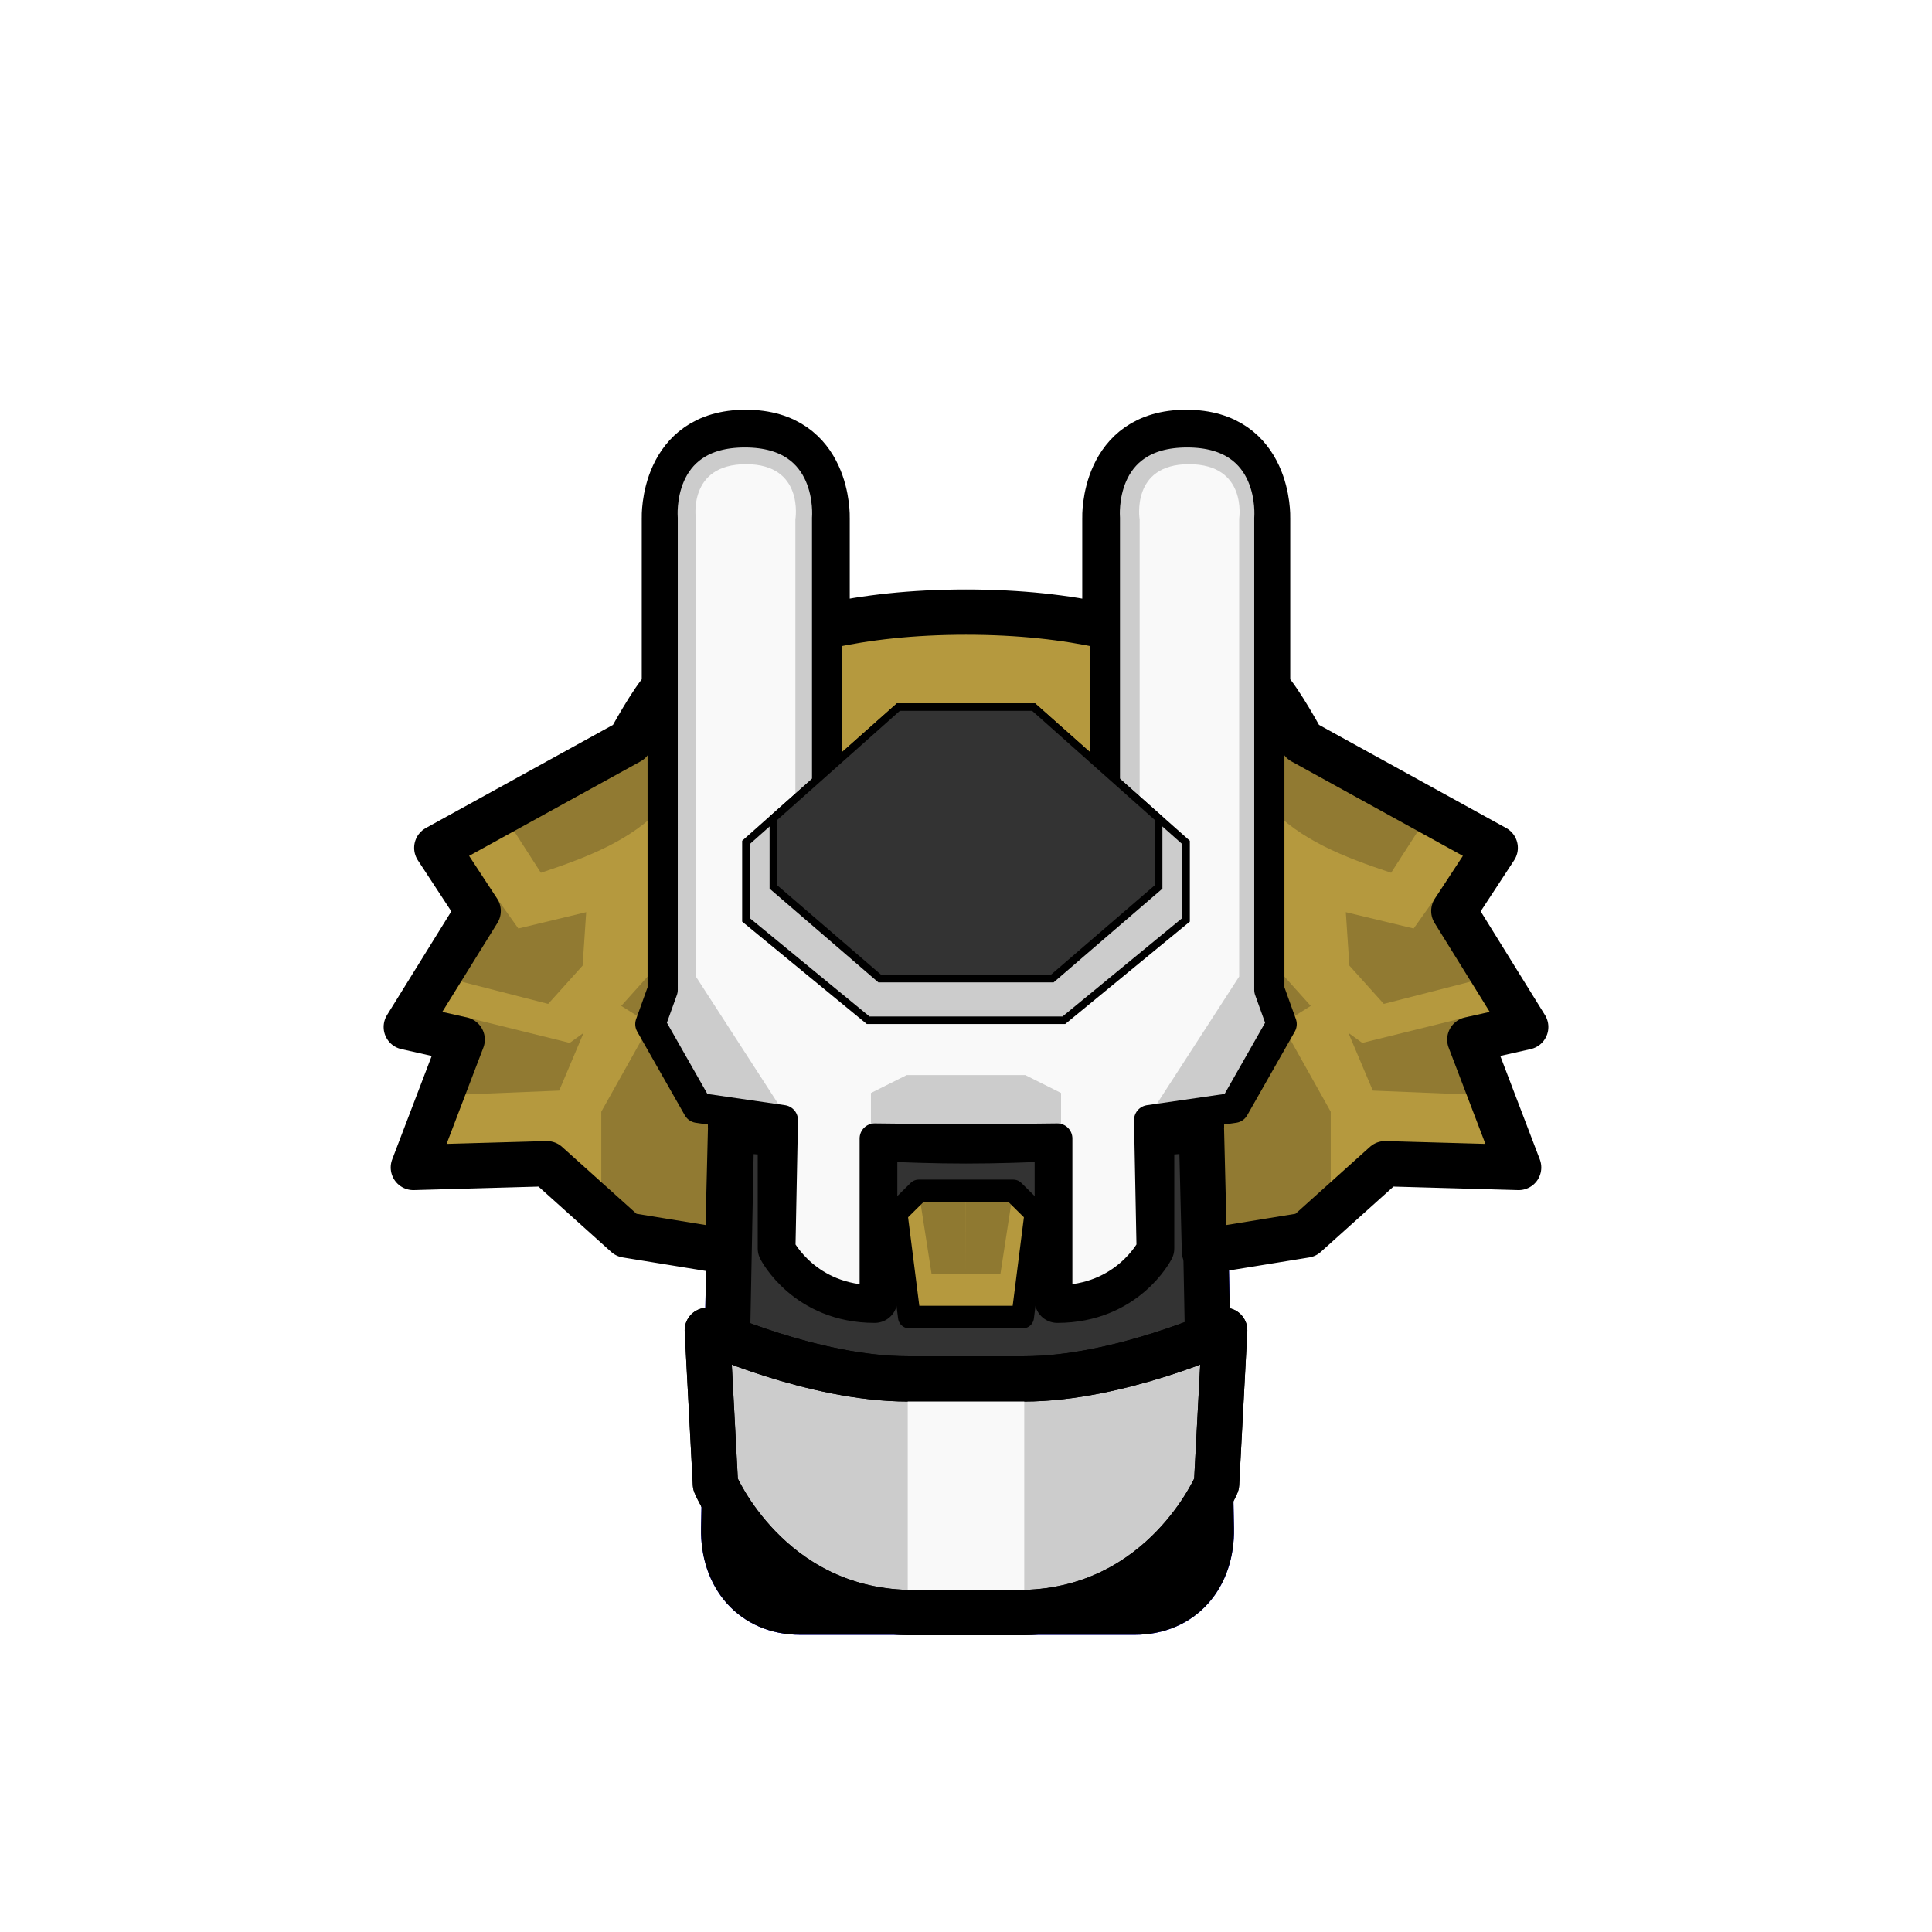 <?xml version="1.0" encoding="UTF-8" standalone="no"?>
<!-- Created with Inkscape (http://www.inkscape.org/) -->

<svg
   width="1280"
   height="1280"
   viewBox="0 0 338.667 338.667"
   version="1.1"
   id="svg5"
   inkscape:version="1.1 (c68e22c387, 2021-05-23)"
   sodipodi:docname="PrestigeCataphractArmor_Male_south.svg"
   inkscape:export-filename="C:\Program Files (x86)\Steam\steamapps\common\RimWorld\Mods\Madness Pawns\Textures\Things\Pawn\Humanlike\Apparel\PrestigeCataphractArmor\PrestigeCataphractArmor_Male_south.png"
   inkscape:export-xdpi="19.200001"
   inkscape:export-ydpi="19.200001"
   xmlns:inkscape="http://www.inkscape.org/namespaces/inkscape"
   xmlns:sodipodi="http://sodipodi.sourceforge.net/DTD/sodipodi-0.dtd"
   xmlns="http://www.w3.org/2000/svg"
   xmlns:svg="http://www.w3.org/2000/svg">
  <sodipodi:namedview
     id="namedview7"
     pagecolor="#ffffff"
     bordercolor="#111111"
     borderopacity="1"
     inkscape:pageshadow="0"
     inkscape:pageopacity="0"
     inkscape:pagecheckerboard="1"
     inkscape:document-units="px"
     showgrid="false"
     showguides="true"
     units="px"
     inkscape:snap-bbox="true"
     inkscape:snap-object-midpoints="true"
     inkscape:bbox-paths="false"
     inkscape:bbox-nodes="true"
     inkscape:snap-bbox-midpoints="true"
     inkscape:snap-page="true"
     inkscape:zoom="1"
     inkscape:cx="524.99999"
     inkscape:cy="621.49998"
     inkscape:window-width="1920"
     inkscape:window-height="1017"
     inkscape:window-x="-8"
     inkscape:window-y="-8"
     inkscape:window-maximized="1"
     inkscape:current-layer="layer2"
     inkscape:guide-bbox="true"
     inkscape:snap-smooth-nodes="true"
     inkscape:object-paths="true">
    <sodipodi:guide
       position="169.333,169.333"
       orientation="1,0"
       id="guide991" />
  </sodipodi:namedview>
  <defs
     id="defs2">
    <inkscape:path-effect
       effect="mirror_symmetry"
       start_point="169.333,181.404"
       end_point="169.333,195.495"
       center_point="169.333,188.449"
       id="path-effect7258"
       is_visible="true"
       lpeversion="1.1"
       mode="free"
       discard_orig_path="false"
       fuse_paths="false"
       oposite_fuse="false"
       split_items="false"
       split_open="false" />
    <inkscape:path-effect
       effect="mirror_symmetry"
       start_point="169.333,160.281"
       end_point="169.333,178.386"
       center_point="169.333,169.333"
       id="path-effect7180"
       is_visible="true"
       lpeversion="1.1"
       mode="free"
       discard_orig_path="false"
       fuse_paths="false"
       oposite_fuse="false"
       split_items="false"
       split_open="false" />
    <inkscape:path-effect
       effect="mirror_symmetry"
       start_point="169.333,132.384"
       end_point="169.333,155.667"
       center_point="169.333,144.025"
       id="path-effect7121"
       is_visible="true"
       lpeversion="1.1"
       mode="free"
       discard_orig_path="false"
       fuse_paths="false"
       oposite_fuse="false"
       split_items="false"
       split_open="false" />
    <inkscape:path-effect
       effect="mirror_symmetry"
       start_point="640,286.469"
       end_point="640,740.043"
       center_point="640,513.256"
       id="path-effect5056"
       is_visible="true"
       lpeversion="1.1"
       mode="free"
       discard_orig_path="false"
       fuse_paths="false"
       oposite_fuse="false"
       split_items="false"
       split_open="false" />
    <inkscape:path-effect
       effect="mirror_symmetry"
       start_point="169.333,94.024"
       end_point="169.333,141.658"
       center_point="169.333,117.841"
       id="path-effect18266"
       is_visible="true"
       lpeversion="1.1"
       mode="free"
       discard_orig_path="false"
       fuse_paths="false"
       oposite_fuse="false"
       split_items="false"
       split_open="false" />
    <inkscape:path-effect
       effect="mirror_symmetry"
       start_point="169.333,95.223"
       end_point="169.333,200.265"
       center_point="169.333,147.744"
       id="path-effect17889"
       is_visible="true"
       lpeversion="1.1"
       mode="free"
       discard_orig_path="false"
       fuse_paths="false"
       oposite_fuse="false"
       split_items="false"
       split_open="false" />
    <inkscape:path-effect
       effect="mirror_symmetry"
       start_point="169.333,78.262"
       end_point="169.333,228.825"
       center_point="169.333,153.544"
       id="path-effect17580"
       is_visible="true"
       lpeversion="1.1"
       mode="free"
       discard_orig_path="false"
       fuse_paths="false"
       oposite_fuse="false"
       split_items="false"
       split_open="false" />
    <inkscape:path-effect
       effect="mirror_symmetry"
       start_point="169.333,188.449"
       end_point="169.333,199.751"
       center_point="169.333,194.1"
       id="path-effect16602"
       is_visible="true"
       lpeversion="1.1"
       mode="free"
       discard_orig_path="false"
       fuse_paths="false"
       oposite_fuse="false"
       split_items="false"
       split_open="false" />
    <inkscape:path-effect
       effect="mirror_symmetry"
       start_point="169.333,159.74"
       end_point="169.333,219.65"
       center_point="169.333,189.695"
       id="path-effect16438"
       is_visible="true"
       lpeversion="1.1"
       mode="free"
       discard_orig_path="false"
       fuse_paths="false"
       oposite_fuse="false"
       split_items="false"
       split_open="false" />
    <inkscape:path-effect
       effect="mirror_symmetry"
       start_point="169.313,202.515"
       end_point="169.354,242.682"
       center_point="169.333,222.599"
       id="path-effect15063"
       is_visible="true"
       lpeversion="1.1"
       mode="free"
       discard_orig_path="false"
       fuse_paths="false"
       oposite_fuse="false"
       split_items="false"
       split_open="false" />
    <inkscape:path-effect
       effect="mirror_symmetry"
       start_point="169.333,234.017"
       end_point="169.333,282.666"
       center_point="169.333,258.342"
       id="path-effect13951"
       is_visible="true"
       lpeversion="1.1"
       mode="free"
       discard_orig_path="false"
       fuse_paths="false"
       oposite_fuse="false"
       split_items="false"
       split_open="false" />
    <inkscape:path-effect
       effect="mirror_symmetry"
       start_point="169.333,234.017"
       end_point="169.333,282.666"
       center_point="169.333,258.342"
       id="path-effect12692"
       is_visible="true"
       lpeversion="1.1"
       mode="free"
       discard_orig_path="false"
       fuse_paths="false"
       oposite_fuse="false"
       split_items="false"
       split_open="false" />
    <inkscape:path-effect
       effect="mirror_symmetry"
       start_point="169.333,210.617"
       end_point="169.333,231.044"
       center_point="169.333,220.83"
       id="path-effect12532"
       is_visible="true"
       lpeversion="1.1"
       mode="free"
       discard_orig_path="false"
       fuse_paths="false"
       oposite_fuse="false"
       split_items="false"
       split_open="false" />
    <inkscape:path-effect
       effect="mirror_symmetry"
       start_point="169.333,193.56"
       end_point="169.333,244.379"
       center_point="169.333,218.97"
       id="path-effect11415"
       is_visible="true"
       lpeversion="1.1"
       mode="free"
       discard_orig_path="false"
       fuse_paths="false"
       oposite_fuse="false"
       split_items="false"
       split_open="false" />
    <inkscape:path-effect
       effect="mirror_symmetry"
       start_point="169.333,123.944"
       end_point="169.333,178.842"
       center_point="169.333,151.393"
       id="path-effect10984"
       is_visible="true"
       lpeversion="1.1"
       mode="free"
       discard_orig_path="false"
       fuse_paths="false"
       oposite_fuse="false"
       split_items="false"
       split_open="false" />
    <inkscape:path-effect
       effect="mirror_symmetry"
       start_point="640,445.383"
       end_point="640,1066.385"
       center_point="640,755.884"
       id="path-effect10681"
       is_visible="true"
       lpeversion="1.1"
       mode="free"
       discard_orig_path="false"
       fuse_paths="false"
       oposite_fuse="false"
       split_items="false"
       split_open="false" />
    <inkscape:path-effect
       effect="mirror_symmetry"
       start_point="167.43,194.804"
       end_point="167.43,198.725"
       center_point="167.43,196.764"
       id="path-effect6561"
       is_visible="true"
       lpeversion="1.1"
       mode="free"
       discard_orig_path="false"
       fuse_paths="false"
       oposite_fuse="false"
       split_items="false"
       split_open="false" />
    <inkscape:path-effect
       effect="mirror_symmetry"
       start_point="169.333,85.377"
       end_point="169.333,231.71"
       center_point="169.333,158.543"
       id="path-effect5636"
       is_visible="true"
       lpeversion="1.1"
       mode="free"
       discard_orig_path="false"
       fuse_paths="false"
       oposite_fuse="false"
       split_items="false"
       split_open="false" />
    <inkscape:path-effect
       effect="mirror_symmetry"
       start_point="169.333,78.262"
       end_point="169.333,228.825"
       center_point="169.333,153.544"
       id="path-effect2161"
       is_visible="true"
       lpeversion="1.1"
       mode="free"
       discard_orig_path="false"
       fuse_paths="false"
       oposite_fuse="false"
       split_items="false"
       split_open="false" />
    <inkscape:path-effect
       effect="mirror_symmetry"
       start_point="169.333,-5"
       end_point="169.333,81.916"
       center_point="169.333,38.458"
       id="path-effect870"
       is_visible="true"
       lpeversion="1.1"
       mode="free"
       discard_orig_path="false"
       fuse_paths="false"
       oposite_fuse="false"
       split_items="false"
       split_open="false" />
    <inkscape:path-effect
       effect="mirror_symmetry"
       start_point="640,475.309"
       end_point="640,1047.449"
       center_point="640,761.379"
       id="path-effect1473"
       is_visible="true"
       lpeversion="1.1"
       mode="free"
       discard_orig_path="false"
       fuse_paths="false"
       oposite_fuse="false"
       split_items="false"
       split_open="false" />
    <inkscape:path-effect
       effect="mirror_symmetry"
       start_point="640,445.383"
       end_point="640,1066.385"
       center_point="640,755.884"
       id="path-effect1068"
       is_visible="true"
       lpeversion="1.1"
       mode="free"
       discard_orig_path="false"
       fuse_paths="false"
       oposite_fuse="false"
       split_items="false"
       split_open="false" />
    <inkscape:path-effect
       effect="mirror_symmetry"
       start_point="169.333,77.866"
       end_point="169.333,240.122"
       center_point="169.333,158.994"
       id="path-effect9051"
       is_visible="true"
       lpeversion="1.1"
       mode="free"
       discard_orig_path="false"
       fuse_paths="false"
       oposite_fuse="false"
       split_items="false"
       split_open="false" />
    <inkscape:path-effect
       effect="mirror_symmetry"
       start_point="169.333,113.226"
       end_point="169.333,205.45"
       center_point="169.333,159.338"
       id="path-effect9421"
       is_visible="true"
       lpeversion="1.1"
       mode="free"
       discard_orig_path="false"
       fuse_paths="false"
       oposite_fuse="false"
       split_items="false"
       split_open="false" />
    <inkscape:path-effect
       effect="mirror_symmetry"
       start_point="169.333,176.907"
       end_point="169.333,215.104"
       center_point="169.333,196.005"
       id="path-effect9520"
       is_visible="true"
       lpeversion="1.1"
       mode="free"
       discard_orig_path="false"
       fuse_paths="false"
       oposite_fuse="false"
       split_items="false"
       split_open="false" />
    <inkscape:path-effect
       effect="mirror_symmetry"
       start_point="169.333,229.979"
       end_point="169.333,308.781"
       center_point="169.333,269.38"
       id="path-effect3096"
       is_visible="true"
       lpeversion="1.1"
       mode="free"
       discard_orig_path="false"
       fuse_paths="false"
       oposite_fuse="false"
       split_items="false"
       split_open="false" />
    <inkscape:path-effect
       effect="mirror_symmetry"
       start_point="169.333,235.461"
       end_point="169.333,280.456"
       center_point="169.333,257.959"
       id="path-effect4121"
       is_visible="true"
       lpeversion="1.1"
       mode="free"
       discard_orig_path="false"
       fuse_paths="false"
       oposite_fuse="false"
       split_items="false"
       split_open="false" />
    <inkscape:path-effect
       effect="mirror_symmetry"
       start_point="169.333,115.773"
       end_point="169.333,195.8"
       center_point="169.333,155.787"
       id="path-effect12664"
       is_visible="true"
       lpeversion="1.1"
       mode="free"
       discard_orig_path="false"
       fuse_paths="false"
       oposite_fuse="false"
       split_items="false"
       split_open="false" />
    <inkscape:path-effect
       effect="mirror_symmetry"
       start_point="169.333,115.773"
       end_point="169.333,195.8"
       center_point="169.333,155.787"
       id="path-effect13903"
       is_visible="true"
       lpeversion="1.1"
       mode="free"
       discard_orig_path="false"
       fuse_paths="false"
       oposite_fuse="false"
       split_items="false"
       split_open="false" />
    <inkscape:path-effect
       effect="mirror_symmetry"
       start_point="169.333,184.02"
       end_point="169.333,215.968"
       center_point="169.333,199.994"
       id="path-effect11442"
       is_visible="true"
       lpeversion="1.1"
       mode="free"
       discard_orig_path="false"
       fuse_paths="false"
       oposite_fuse="false"
       split_items="false"
       split_open="false" />
    <inkscape:path-effect
       effect="mirror_symmetry"
       start_point="169.333,176.907"
       end_point="169.333,215.104"
       center_point="169.333,196.005"
       id="path-effect11098"
       is_visible="true"
       lpeversion="1.1"
       mode="free"
       discard_orig_path="false"
       fuse_paths="false"
       oposite_fuse="false"
       split_items="false"
       split_open="false" />
    <inkscape:path-effect
       effect="mirror_symmetry"
       start_point="169.333,77.866"
       end_point="169.333,240.122"
       center_point="169.333,158.994"
       id="path-effect971"
       is_visible="true"
       lpeversion="1.1"
       mode="free"
       discard_orig_path="false"
       fuse_paths="false"
       oposite_fuse="false"
       split_items="false"
       split_open="false" />
  </defs>
  <g
     inkscape:label="Reference"
     inkscape:groupmode="layer"
     id="layer1"
     style="display:inline"
     sodipodi:insensitive="true">
    <path
       id="rect883"
       style="display:inline;fill:#ff0000;fill-opacity:1;stroke:#0000ff;stroke-width:30;stroke-linecap:round;stroke-linejoin:round;stroke-miterlimit:4;stroke-dasharray:none"
       d="m 584.916,445.383 c -63.186,0 -96.145,46.139 -97.947,139.545 l -8.223,426.191 c -0.613,31.75 19.183,55.266 50.67,55.266 H 640 750.584 c 31.487,0 51.282,-23.516 50.67,-55.266 L 793.031,584.928 C 791.229,491.521 758.27,445.383 695.084,445.383 H 640 Z"
       transform="scale(0.265)" />
  </g>
  <g
     inkscape:groupmode="layer"
     id="layer2"
     inkscape:label="Body"
     style="display:inline">
    <path
       id="rect883-2"
       style="display:inline;fill:#333333;fill-opacity:1;stroke:#000000;stroke-width:30;stroke-linecap:round;stroke-linejoin:round;stroke-miterlimit:4;stroke-dasharray:none"
       d="m 640,445.383 h -55.084 c -63.186,0 -96.145,46.139 -97.947,139.545 l -8.223,426.191 c -0.613,31.75 19.183,55.266 50.67,55.266 H 640 m 2e-5,-621.002 H 695.084 c 63.186,0 96.145,46.139 97.947,139.545 l 8.223,426.191 c 0.613,31.75 -19.183,55.266 -50.67,55.266 H 640"
       transform="matrix(0.265,0,0,0.265,-2.6458334e-6,0)"
       sodipodi:nodetypes="csccsc"
       inkscape:path-effect="#path-effect1068"
       inkscape:original-d="m 640,445.38281 h -55.08398 c -63.18588,0 -96.14523,46.13859 -97.94727,139.54492 l -8.22266,426.19137 c -0.61254,31.7498 19.1831,55.2657 50.66993,55.2657 H 640" />
    <path
       style="fill:#b5993e;fill-opacity:1;stroke:#000000;stroke-width:0;stroke-linecap:butt;stroke-linejoin:miter;stroke-miterlimit:4;stroke-dasharray:none;stroke-opacity:1"
       d="m 169.333,107.298 c -46.535,0 -58.959,22.69 -58.959,22.69 L 96.145,140.949 v 0 l -19.579,7.673 7.257,11.073 -12.604,20.329 9.801,2.207 -8.561,22.42 23.414,-0.661 13.924,12.512 17.739,2.885 0.529,-21.449 c 0,0 22.805,2.058 41.268,2.058 m -2e-5,-92.696 c 46.535,0 58.959,22.69 58.959,22.69 l 14.23,10.961 v 0 l 19.579,7.673 -7.257,11.073 12.604,20.329 -9.801,2.207 8.561,22.42 -23.414,-0.661 -13.924,12.512 -17.739,2.885 -0.529,-21.449 c 0,0 -22.805,2.058 -41.268,2.058"
       id="path868"
       sodipodi:nodetypes="cccccccccccccc"
       inkscape:original-d="m 169.33332,107.29786 c -46.53468,0 -58.95882,22.69022 -58.95882,22.69022 L 96.144886,140.9487 v 0 l -19.579166,7.67292 7.25676,11.07283 -12.604074,20.32867 9.800835,2.20685 -8.560765,22.41974 23.414413,-0.66056 13.924391,12.51191 17.73883,2.88463 0.5288,-21.44932 c 0,0 22.80458,2.05789 41.26843,2.05789"
       inkscape:path-effect="#path-effect870" />
    <path
       style="opacity:0.2;fill:#000000;stroke:#000000;stroke-width:0;stroke-linecap:butt;stroke-linejoin:miter;stroke-miterlimit:4;stroke-dasharray:none;stroke-opacity:1"
       d="m 127.536,219.386 -22.135,-6.835 v -17.68 l 8.6,-15.346 -5.099,-3.199 15.115,-16.85 3.519,59.91 m 83.594,0 22.135,-6.835 v -17.68 l -8.6,-15.346 5.099,-3.199 -15.115,-16.85 -3.519,59.91"
       id="path16110"
       sodipodi:nodetypes="ccccccc"
       inkscape:path-effect="#path-effect16438"
       inkscape:original-d="m 127.53611,219.38569 -22.13546,-6.83527 v -17.67973 l 8.59962,-15.34624 -5.09861,-3.19888 15.11543,-16.84967 3.51902,59.90979" />
    <path
       id="path868-7"
       style="display:inline;fill:none;stroke:#000000;stroke-width:7.938;stroke-linecap:butt;stroke-linejoin:round;stroke-miterlimit:4;stroke-dasharray:none;stroke-opacity:1"
       d="m 169.333,107.298 c -9.466,0 -17.521,0.939 -24.347,2.435 V 90.761 c 0,0 0.488,-14.966 -14.261,-14.966 -14.749,-10e-7 -14.261,14.966 -14.261,14.966 v 29.785 c -2.139,2.139 -6.09,9.442 -6.09,9.442 l -33.809,18.634 7.257,11.073 -12.604,20.329 9.801,2.207 -8.561,22.42 23.414,-0.661 13.924,12.512 17.739,2.885 0.529,-21.449 c 0,0 2.987,0.359 8.729,0.735 l 4e-5,20.175 c 0,0 4.615,9.078 16.537,9.078 v -28.356 c 5.709,0.244 10.589,0.425 16.003,0.425 m 0,-92.697 c 9.466,0 17.521,0.939 24.347,2.435 V 90.761 c 0,0 -0.488,-14.966 14.261,-14.966 14.749,-10e-7 14.261,14.966 14.261,14.966 v 29.785 c 2.139,2.139 6.09,9.442 6.09,9.442 l 33.809,18.634 -7.257,11.073 12.604,20.329 -9.801,2.207 8.561,22.42 -23.414,-0.661 -13.924,12.512 -17.739,2.885 -0.529,-21.449 c 0,0 -2.987,0.359 -8.729,0.735 l -4e-5,20.175 c 0,0 -4.615,9.078 -16.537,9.078 v -28.356 c -5.709,0.244 -10.589,0.425 -16.003,0.425"
       sodipodi:nodetypes="ccczccccccccccccccccc"
       inkscape:path-effect="#path-effect5636"
       inkscape:original-d="m 169.33318,107.29799 c -9.46639,0 -17.52104,0.93907 -24.34684,2.43499 V 90.760969 c 0,0 0.4879,-14.966396 -14.26073,-14.966396 -14.74863,-10e-7 -14.26073,14.966396 -14.26073,14.966396 v 29.785311 c -2.13924,2.13924 -6.09038,9.4418 -6.09038,9.4418 l -33.80878,18.63354 7.25676,11.07283 -12.604074,20.32867 9.800835,2.20685 -8.560765,22.41974 23.414413,-0.66056 13.924391,12.51191 17.73883,2.88463 0.5288,-21.44932 c 0,0 2.98655,0.35934 8.7286,0.73538 l 4e-5,20.17494 c 0,0 4.61496,9.07828 16.53694,9.07828 v -28.35561 c 5.70899,0.2442 10.58945,0.4253 16.00269,0.4253" />
    <path
       style="fill:#000000;stroke:#000000;stroke-width:0;stroke-linecap:butt;stroke-linejoin:miter;stroke-miterlimit:4;stroke-dasharray:none;stroke-opacity:1"
       d="m 126.035,194.02 -3.855,-0.168 0.007,3.921 z m 82.789,0 3.855,-0.168 -0.007,3.921 z"
       id="path6393"
       sodipodi:nodetypes="cccc"
       inkscape:path-effect="#path-effect6561"
       inkscape:original-d="m 126.03533,194.02014 -3.85487,-0.16832 0.007,3.92122 z"
       transform="translate(1.904,-0.034)" />
    <path
       style="fill:#f9f9f9;stroke:#000000;stroke-width:1.323;stroke-linecap:butt;stroke-linejoin:miter;stroke-miterlimit:4;stroke-dasharray:none;stroke-opacity:1"
       d="m 169.333,192.636 -16.003,-0.181 v 28.356 c -11.922,0 -16.537,-9.078 -16.537,-9.078 l 0.442,-22.498 -14.893,-2.157 -8.341,-14.668 2.16,-6.002 -3.7e-4,-82.761 c 0,0 1.313,-14.966 14.413,-14.966 13.1,-10e-7 14.413,14.966 14.413,14.966 l 3.7e-4,53.264 h 24.347 m 0,55.725 16.003,-0.181 v 28.356 c 11.922,0 16.537,-9.078 16.537,-9.078 l -0.442,-22.498 14.893,-2.157 8.341,-14.668 -2.16,-6.002 3.7e-4,-82.761 c 0,0 -1.313,-14.966 -14.413,-14.966 -13.1,-10e-7 -14.413,14.966 -14.413,14.966 l -3.7e-4,53.264 h -24.347"
       id="path2159"
       sodipodi:nodetypes="ccccccccczccc"
       transform="translate(0,7.115)"
       inkscape:original-d="m 169.33332,192.636 -16.00283,-0.18137 v 28.35561 c -11.92198,0 -16.53694,-9.07828 -16.53694,-9.07828 l 0.44152,-22.49783 -14.89314,-2.15711 -8.34142,-14.66755 2.16027,-6.00199 -3.7e-4,-82.761243 c 0,0 1.31315,-14.965861 14.41296,-14.965862 13.09981,-10e-7 14.41297,14.965862 14.41297,14.965862 l 3.7e-4,53.264293 h 24.34661"
       inkscape:path-effect="#path-effect2161" />
    <path
       style="fill:#cccccc;stroke:#000000;stroke-width:0;stroke-linecap:butt;stroke-linejoin:miter;stroke-miterlimit:4;stroke-dasharray:none;stroke-opacity:1"
       d="m 169.333,199.751 c -13.892,0 -16.664,-0.19 -16.664,-0.19 v -7.965 l 6.279,-3.146 h 10.385 m 0,11.301 c 13.892,0 16.664,-0.19 16.664,-0.19 v -7.965 l -6.279,-3.146 h -10.385"
       id="path16534"
       inkscape:path-effect="#path-effect16602"
       inkscape:original-d="m 169.33332,199.75073 c -13.89153,0 -16.66432,-0.19017 -16.66432,-0.19017 v -7.96489 l 6.27945,-3.14619 h 10.38487"
       sodipodi:nodetypes="ccccc" />
    <path
       style="fill:#b5993e;stroke:#000000;stroke-width:3.969;stroke-linecap:butt;stroke-linejoin:round;stroke-miterlimit:4;stroke-dasharray:none;stroke-opacity:1;fill-opacity:1"
       d="m 169.333,208.765 h -8.301 l -3.943,3.892 2.311,18.22 h 9.933 m 0,-22.112 h 8.301 l 3.943,3.892 -2.311,18.22 h -9.933"
       id="path12530"
       inkscape:path-effect="#path-effect12532"
       inkscape:original-d="m 169.33332,208.76485 h -8.30117 l -3.94312,3.89162 2.31149,18.21993 h 9.9328"
       sodipodi:nodetypes="ccccc" />
    <path
       style="fill:#cccccc;stroke:#000000;stroke-width:7.938;stroke-linecap:butt;stroke-linejoin:round;stroke-miterlimit:4;stroke-dasharray:none;stroke-opacity:1"
       d="M 169.333,241.709 H 159.121 c -16.547,0 -35.135,-8.507 -35.135,-8.507 l 1.426,26.967 c 0,0 9.233,21.901 33.709,22.498 h 10.212 m 0,-40.958 h 10.212 c 16.547,0 35.135,-8.507 35.135,-8.507 l -1.426,26.967 c 0,0 -9.233,21.901 -33.709,22.498 h -10.212"
       id="path12657"
       inkscape:path-effect="#path-effect12692"
       inkscape:original-d="m 169.33332,241.70861 -10.21212,0 c -16.54735,0 -35.13511,-8.50742 -35.13511,-8.50742 l 1.42568,26.96727 c 0,0 9.23288,21.90094 33.70943,22.49793 l 10.21212,0"
       sodipodi:nodetypes="cccccc" />
    <path
       style="fill:#f9f9f9;stroke:#000000;stroke-width:0;stroke-linecap:butt;stroke-linejoin:miter;stroke-miterlimit:4;stroke-dasharray:none;stroke-opacity:1"
       d="M 179.545,241.709 H 159.121 v 40.958 h 20.424 z"
       id="path14340"
       sodipodi:nodetypes="ccccc" />
    <path
       style="display:inline;fill:none;stroke:#000000;stroke-width:7.938;stroke-linecap:butt;stroke-linejoin:round;stroke-miterlimit:4;stroke-dasharray:none;stroke-opacity:1"
       d="M 169.333,241.709 H 159.121 c -16.547,0 -35.135,-8.507 -35.135,-8.507 l 1.426,26.967 c 0,0 9.233,21.901 33.709,22.498 h 10.212 m 0,-40.958 h 10.212 c 16.547,0 35.135,-8.507 35.135,-8.507 l -1.426,26.967 c 0,0 -9.233,21.901 -33.709,22.498 h -10.212"
       id="path12657-1"
       inkscape:path-effect="#path-effect13951"
       inkscape:original-d="M 169.33332,241.70861 H 159.1212 c -16.54735,0 -35.13511,-8.50742 -35.13511,-8.50742 l 1.42568,26.96727 c 0,0 9.23288,21.90094 33.70943,22.49793 h 10.21212"
       sodipodi:nodetypes="cccccc" />
    <path
       style="opacity:0.21;fill:#000000;stroke:#000000;stroke-width:0;stroke-linecap:butt;stroke-linejoin:miter;stroke-miterlimit:4;stroke-dasharray:none;stroke-opacity:1"
       d="m 169.333,208.765 h -8.301 l 2.265,14.548 h 6.036 m -0.028,-14.548 8.301,-0.017 -2.236,14.552 -6.036,0.012"
       id="path14814"
       sodipodi:nodetypes="cccc"
       inkscape:original-d="m 169.33332,208.76485 h -8.30117 l 2.26534,14.54781 h 6.03583"
       inkscape:path-effect="#path-effect15063" />
    <path
       id="path17717"
       style="fill:#cccccc;stroke:#000000;stroke-width:0;stroke-linecap:butt;stroke-linejoin:miter;stroke-miterlimit:4;stroke-dasharray:none;stroke-opacity:1"
       d="m 493.506,286.469 c -37.157,0.029 -54.305,56.564 -54.305,56.564 l -0.002,312.799 -8.332,22.686 31.527,55.436 58.758,6.09 -60.852,-94.102 V 343.033 c 0,0 -5.533,-35.977 33.205,-35.977 38.738,0 32.627,36.598 32.627,36.598 v 186.145 l 21.848,-20.329 V 343.033 c 0,0 -17.317,-56.593 -54.475,-56.564 z m 292.988,0 c 37.157,0.029 54.305,56.564 54.305,56.564 l 0.002,312.799 8.332,22.686 -31.527,55.436 -58.758,6.09 60.852,-94.102 V 343.033 c 0,0 5.533,-35.977 -33.205,-35.977 -38.738,0 -32.627,36.598 -32.627,36.598 v 186.145 l -21.848,-20.329 V 343.033 c 0,0 17.317,-56.593 54.475,-56.564 z"
       transform="scale(0.265)"
       sodipodi:nodetypes="zccccccczccccz"
       inkscape:path-effect="#path-effect5056"
       inkscape:original-d="m 493.50586,286.46875 c -37.15734,0.029 -54.30469,56.56445 -54.30469,56.56445 l -0.002,312.79883 -8.33203,22.68555 31.52734,55.43554 58.75781,6.08985 -60.85156,-94.10156 V 343.0332 c 0,0 -5.53314,-35.97656 33.20508,-35.97656 38.73822,0 32.62695,36.59766 32.62695,36.59766 v 186.1454 l 21.84771,-20.329 V 343.0332 c 0,0 -17.31727,-56.59345 -54.47461,-56.56445 z" />
    <path
       style="display:inline;fill:none;stroke:#000000;stroke-width:5.292;stroke-linecap:butt;stroke-linejoin:round;stroke-miterlimit:4;stroke-dasharray:none;stroke-opacity:1"
       d="m 169.333,192.636 -16.003,-0.181 v 28.356 c -11.922,0 -16.537,-9.078 -16.537,-9.078 l 0.442,-22.498 -14.893,-2.157 -8.341,-14.668 2.16,-6.002 -3.7e-4,-82.761 c 0,0 -1.306,-14.967 14.413,-14.967 15.719,2e-6 14.413,14.967 14.413,14.967 l 3.7e-4,53.264 h 24.347 m 0,55.725 16.003,-0.181 v 28.356 c 11.922,0 16.537,-9.078 16.537,-9.078 l -0.442,-22.498 14.893,-2.157 8.341,-14.668 -2.16,-6.002 3.7e-4,-82.761 c 0,0 1.306,-14.967 -14.413,-14.967 -15.719,2e-6 -14.413,14.967 -14.413,14.967 l -3.7e-4,53.264 h -24.347"
       id="path2159-7"
       sodipodi:nodetypes="ccccccccczccc"
       transform="translate(0,7.115)"
       inkscape:original-d="m 169.33332,192.636 -16.00283,-0.18137 v 28.35561 c -11.92198,0 -16.53694,-9.07828 -16.53694,-9.07828 l 0.44152,-22.49783 -14.89314,-2.15711 -8.34142,-14.66755 2.16027,-6.00199 -3.7e-4,-82.761243 c 0,0 -1.30638,-14.967095 14.41297,-14.967093 15.71935,2e-6 14.41296,14.967093 14.41296,14.967093 l 3.7e-4,53.264293 h 24.34661"
       inkscape:path-effect="#path-effect17580" />
    <path
       style="fill:#cccccc;stroke:#000000;stroke-width:1.323;stroke-linecap:butt;stroke-linejoin:miter;stroke-miterlimit:4;stroke-dasharray:none;stroke-opacity:1"
       d="m 169.333,123.944 h -11.848 l -26.728,23.735 v 13.562 l 21.426,17.602 h 17.151 m 0,-54.898 h 11.848 l 26.728,23.735 v 13.562 l -21.426,17.602 h -17.151"
       id="path10731"
       sodipodi:nodetypes="cccccc"
       inkscape:path-effect="#path-effect10984"
       inkscape:original-d="m 169.33332,123.94358 h -11.84775 l -26.72832,23.73519 0,13.56162 21.42551,17.60156 17.15056,0" />
    <path
       style="display:inline;fill:#333333;stroke:#000000;stroke-width:1.323;stroke-linecap:butt;stroke-linejoin:miter;stroke-miterlimit:4;stroke-dasharray:none;stroke-opacity:1"
       d="m 169.333,123.944 h -11.848 l -21.921,19.505 v 12.023 l 18.658,16.073 h 15.111 m 0,-47.601 h 11.848 l 21.921,19.505 v 12.023 l -18.658,16.073 h -15.111"
       id="path10731-3"
       sodipodi:nodetypes="cccccc"
       inkscape:path-effect="#path-effect11415"
       inkscape:original-d="m 169.33332,123.94358 h -11.84775 l -21.92107,19.50481 v 12.0233 l 18.6578,16.07336 h 15.11102" />
    <path
       style="opacity:0.2;fill:#000000;stroke:#000000;stroke-width:0;stroke-linecap:butt;stroke-linejoin:miter;stroke-miterlimit:4;stroke-dasharray:none;stroke-opacity:1"
       d="m 81.012,178.152 18.857,4.658 2.434,-1.76 -4.28,10.126 -20.742,0.843 z m 176.642,0 -18.857,4.658 -2.434,-1.76 4.28,10.126 20.742,0.843 z"
       id="path6900"
       inkscape:path-effect="#path-effect7258"
       inkscape:original-d="m 81.012271,178.15228 18.856991,4.65795 2.433698,-1.76049 -4.280107,10.12615 -20.741557,0.84337 z"
       sodipodi:nodetypes="cccccc" />
    <path
       style="opacity:0.2;fill:#000000;stroke:#000000;stroke-width:0;stroke-linecap:butt;stroke-linejoin:miter;stroke-miterlimit:4;stroke-dasharray:none;stroke-opacity:1"
       d="m 76.797,171.026 19.295,4.95 6.036,-6.71 0.627,-9.366 -11.893,2.86 -5.309,-7.462 z m 185.073,0 -19.295,4.95 -6.036,-6.71 -0.627,-9.366 11.893,2.86 5.309,-7.462 z"
       id="path6902"
       inkscape:path-effect="#path-effect7180"
       inkscape:original-d="m 76.796645,171.02618 19.295254,4.94971 6.035891,-6.70951 0.62684,-9.36588 -11.892953,2.85951 -5.308626,-7.46214 z"
       sodipodi:nodetypes="ccccccc" />
    <path
       style="opacity:0.2;fill:#000000;stroke:#000000;stroke-width:0;stroke-linecap:butt;stroke-linejoin:miter;stroke-miterlimit:4;stroke-dasharray:none;stroke-opacity:1"
       d="m 87.959,142.343 6.855,10.652 c 8.5,-2.834 15.841,-5.719 21.392,-11.626 l -0.044,-13.575 z m 162.749,0 -6.855,10.652 c -8.5,-2.834 -15.841,-5.719 -21.392,-11.626 l 0.044,-13.575 z"
       id="path6904"
       inkscape:path-effect="#path-effect7121"
       inkscape:original-d="m 87.958588,142.3425 6.854753,10.65223 c 8.500249,-2.8343 15.840739,-5.71908 21.391649,-11.62561 l -0.0444,-13.57537 z"
       sodipodi:nodetypes="ccccc" />
  </g>
</svg>
